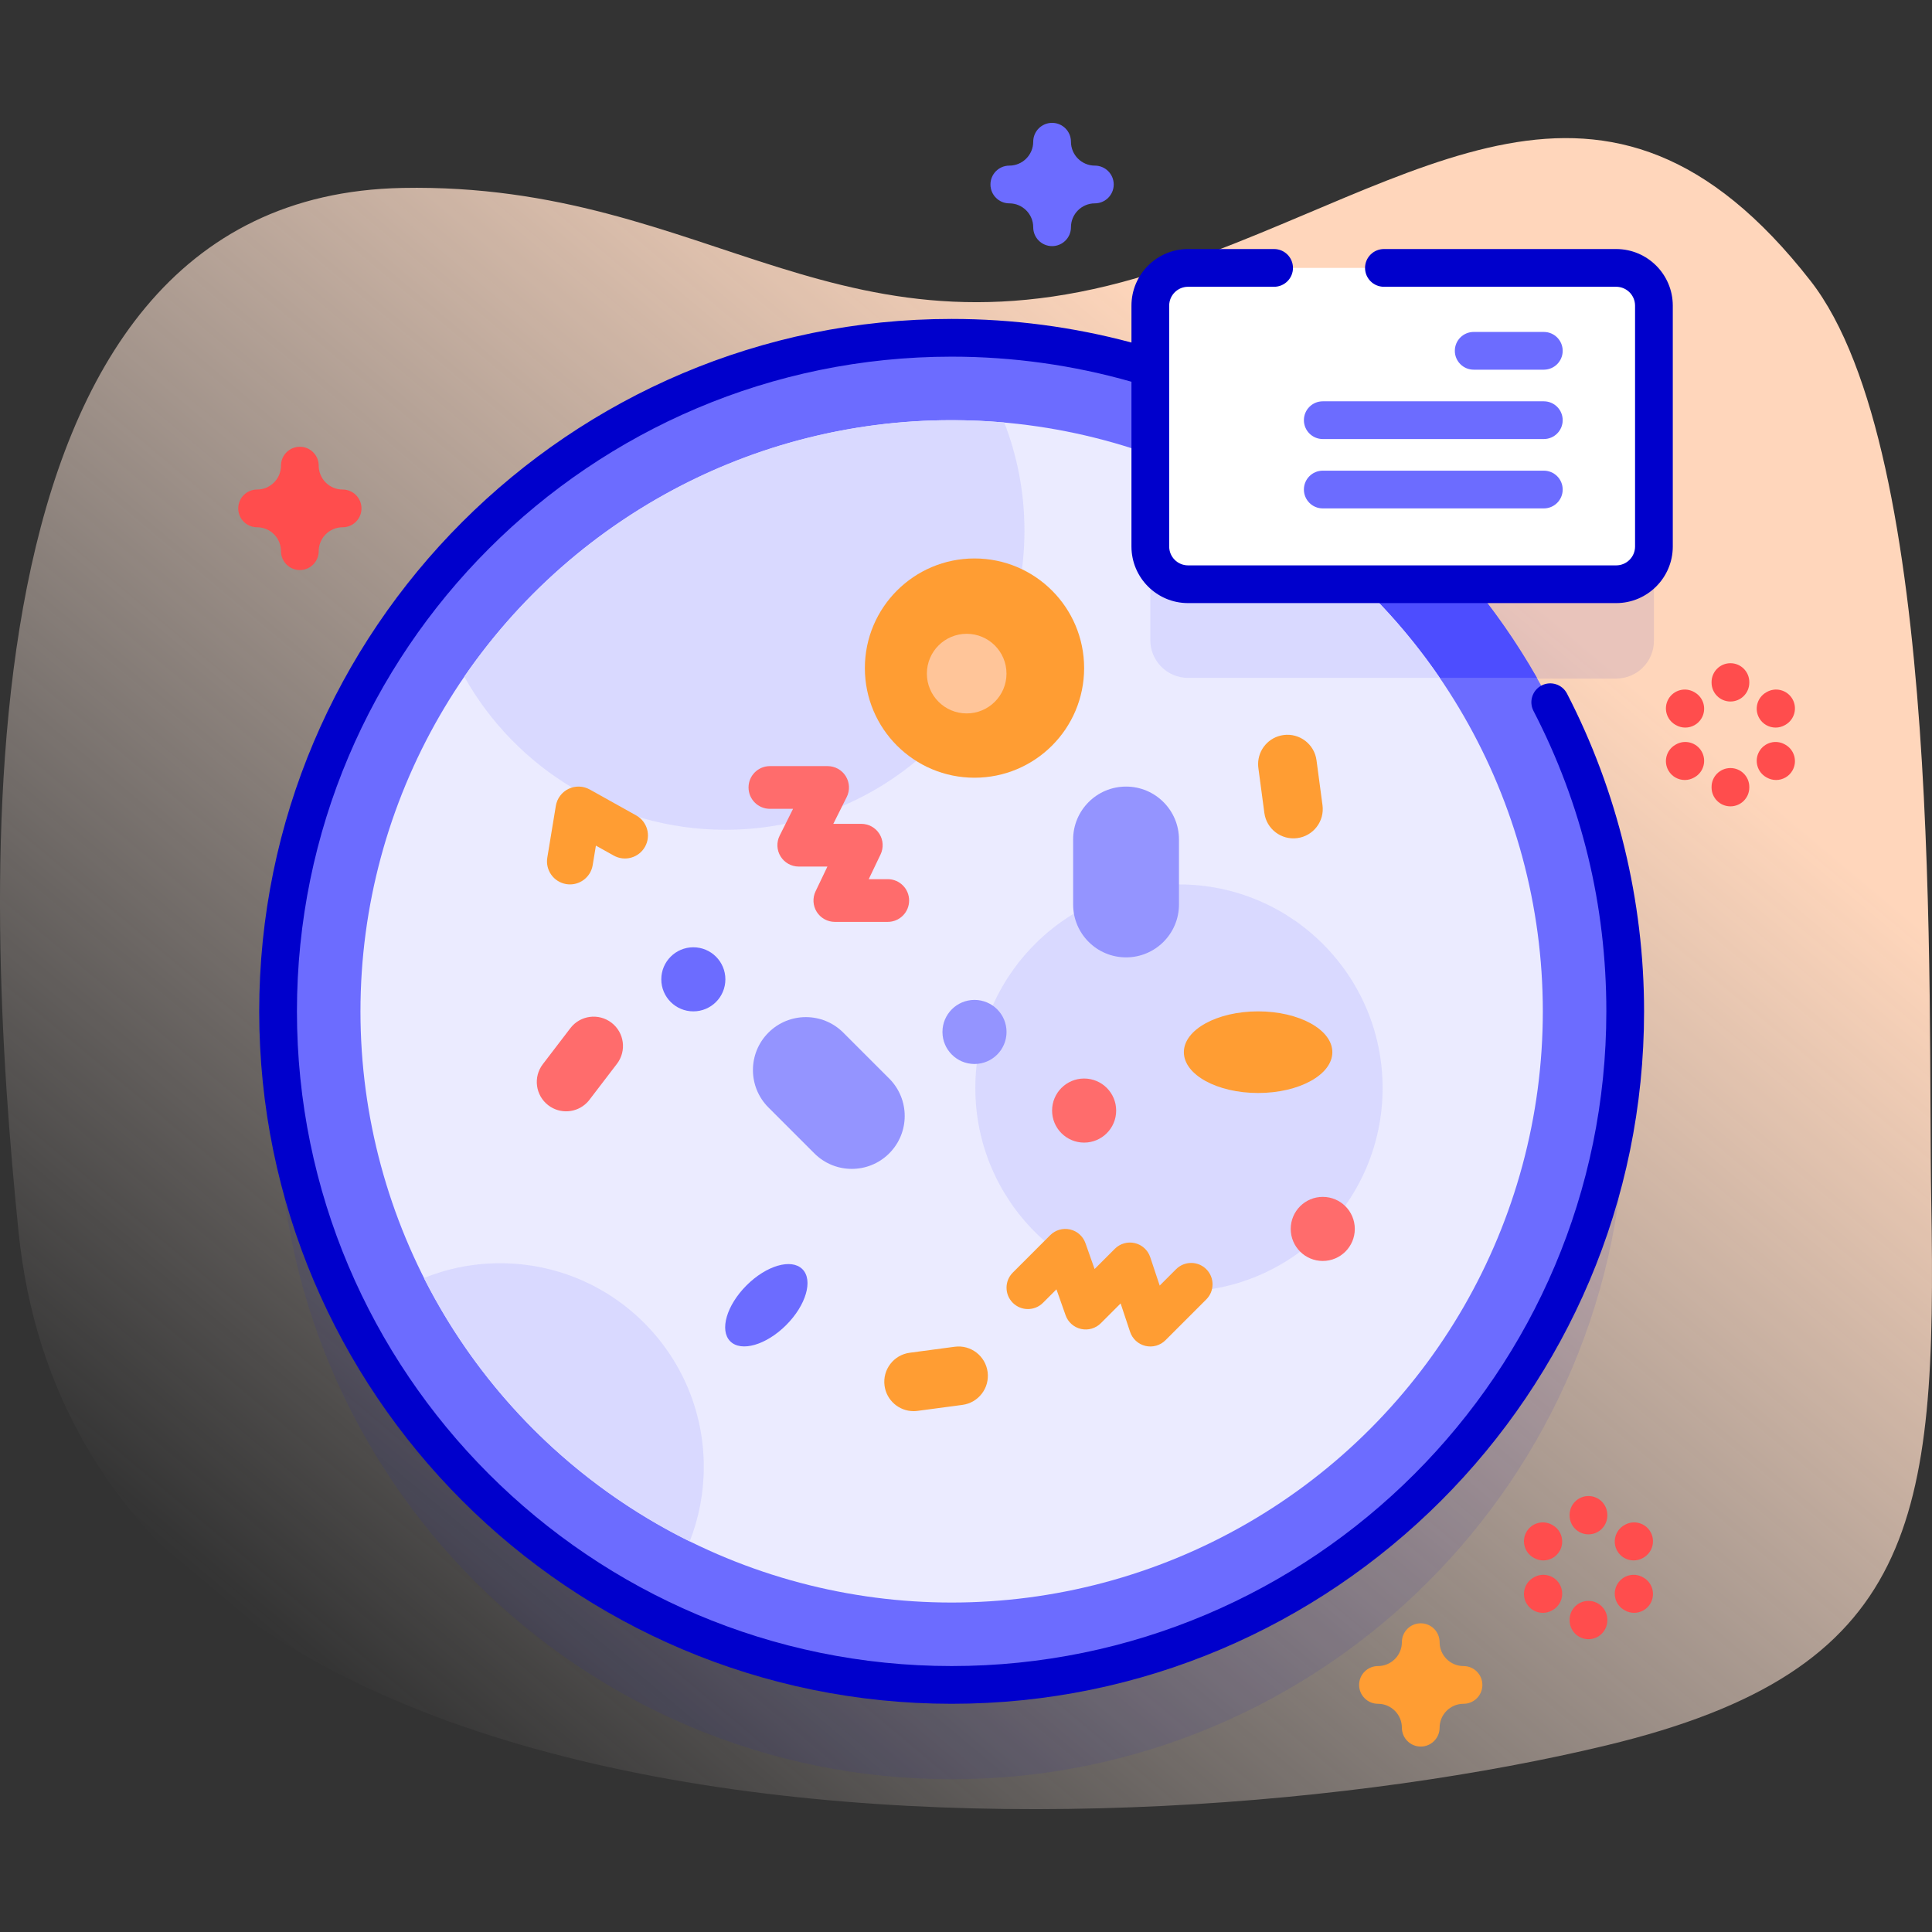 <svg id="Capa_1" enable-background="new 0 0 512 512" height="512" viewBox="0 0 512 512" width="512" xmlns="http://www.w3.org/2000/svg" xmlns:xlink="http://www.w3.org/1999/xlink"><rect x="0" y="0" width="512" height="512" fill="#333333" stroke="none"/><linearGradient id="SVGID_1_" gradientUnits="userSpaceOnUse" x1="96.524" x2="444.685" y1="455.72" y2="40.797"><stop offset="0" stop-color="#fff3ee" stop-opacity="0"/><stop offset=".294" stop-color="#ffeade" stop-opacity=".373"/><stop offset=".787" stop-color="#ffd6bb"/></linearGradient><g><g><path d="m4.896 326.28c17.448 172.872 292.417 167.143 420.804 136.265 82.47-19.834 87.596-59.472 86.106-144.001-.96-54.486 3.443-198.725-32.004-244.123-54.448-69.733-103.228-25.998-170.656-3.235-86.488 29.197-120.189-22.932-202.476-21.38-120.641 2.278-110.779 187.252-101.774 276.474z" fill="url(#SVGID_1_)"/></g><g><g><path d="m428.306 95.999h-113.459c-5.523 0-10 4.477-10 10v16.418c-16.644-5.131-34.324-7.898-52.652-7.898-98.583 0-178.501 79.918-178.501 178.501s79.918 178.501 178.501 178.501 178.501-79.918 178.501-178.501c0-42.968-15.186-82.387-40.478-113.192h38.089c5.523 0 10-4.477 10-10v-63.83c-.001-5.521-4.478-9.999-10.001-9.999z" fill="#2626bc" opacity=".1"/><g><circle cx="252.195" cy="268.021" fill="#6c6cff" r="178.501"/><path d="m407.315 179.641h-92.47c-5.52 0-10-4.48-10-10v-63.83c0-2.91 1.25-5.54 3.24-7.36 42.25 13.91 77.52 43.18 99.23 81.19z" fill="#4d4dff"/><circle cx="252.195" cy="268.021" fill="#ebebff" r="156.67"/><g fill="#d9d9ff"><path d="m381.565 179.641h-66.72c-5.52 0-10-4.48-10-10v-49.22c31.42 11.2 58.21 32.16 76.72 59.22z"/><circle cx="312.44" cy="288.342" r="53.965"/><path d="m186.51 388.733c0 6.978-1.321 13.647-3.735 19.769-30.365-15.023-55.154-39.602-70.441-69.812 6.241-2.524 13.064-3.917 20.216-3.917 29.799 0 53.96 24.16 53.96 53.96z"/><path d="m271.49 140.632c0 43.775-35.485 79.269-79.26 79.269-29.727 0-55.627-16.371-69.193-40.586 28.251-41.051 75.561-67.963 129.157-67.963 4.701 0 9.347.21 13.939.61 3.462 8.891 5.357 18.558 5.357 28.67z"/></g><g><path d="m235.266 244.309h-14.025c-1.944 0-3.752-.998-4.789-2.642-1.036-1.645-1.156-3.706-.317-5.46l3.138-6.56h-7.593c-1.961 0-3.783-1.016-4.815-2.684-1.031-1.669-1.125-3.753-.249-5.507l3.554-7.108h-6.141c-3.127 0-5.66-2.535-5.66-5.66 0-3.126 2.534-5.66 5.66-5.66h15.3c1.961 0 3.783 1.016 4.815 2.684 1.031 1.669 1.125 3.753.249 5.507l-3.554 7.108h7.416c1.945 0 3.752.998 4.789 2.642 1.036 1.645 1.156 3.706.317 5.46l-3.138 6.56h5.044c3.127 0 5.66 2.535 5.66 5.66s-2.534 5.66-5.661 5.66z" fill="#ff6c6c"/></g><g><path d="m268.4 337.252 9.917-9.917c1.374-1.374 3.359-1.948 5.255-1.518 1.896.431 3.439 1.803 4.085 3.637l2.42 6.858 5.369-5.369c1.387-1.387 3.394-1.957 5.303-1.506s3.449 1.858 4.07 3.718l2.513 7.54 4.343-4.343c2.211-2.211 5.795-2.21 8.005 0s2.211 5.794 0 8.005l-10.819 10.819c-1.387 1.387-3.394 1.957-5.303 1.506s-3.449-1.858-4.07-3.718l-2.513-7.54-5.244 5.244c-1.375 1.375-3.359 1.948-5.255 1.518-1.896-.431-3.439-1.803-4.085-3.637l-2.42-6.858-3.566 3.566c-2.211 2.211-5.795 2.21-8.005 0s-2.21-5.794 0-8.005z" fill="#ff9d33"/></g><path d="m298.415 253.714c-7.746 0-14.025-6.279-14.025-14.025v-17.213c0-7.746 6.279-14.025 14.025-14.025 7.746 0 14.025 6.279 14.025 14.025v17.213c0 7.746-6.28 14.025-14.025 14.025z" fill="#9494ff"/><path d="m203.644 273.654c5.477-5.477 14.357-5.477 19.834 0l12.171 12.171c5.477 5.477 5.477 14.357 0 19.834-5.477 5.477-14.357 5.477-19.834 0l-12.171-12.171c-5.477-5.476-5.477-14.357 0-19.834z" fill="#9494ff"/><circle cx="258.252" cy="273.477" fill="#9494ff" r="8.491"/><circle cx="183.741" cy="259.531" fill="#6c6cff" r="8.491"/><circle cx="287.305" cy="294.311" fill="#ff6c6c" r="8.491"/><circle cx="350.546" cy="325.677" fill="#ff6c6c" r="8.491"/><g><path d="m155.519 292.243c-2.714 2.714-7.081 3.065-10.212.671-3.41-2.607-4.06-7.486-1.453-10.895l7.297-9.541c2.609-3.42 7.486-4.06 10.896-1.453s4.06 7.486 1.453 10.895l-7.297 9.541c-.214.279-.443.54-.684.782z" fill="#ff6c6c"/></g><g><path d="m242.109 373.968c-3.838 0-7.175-2.84-7.695-6.746-.568-4.255 2.423-8.164 6.677-8.731l11.906-1.587c4.263-.574 8.164 2.422 8.732 6.677s-2.423 8.164-6.677 8.731l-11.906 1.587c-.349.046-.695.069-1.037.069z" fill="#ff9d33"/></g><g><path d="m333.411 202.489c0-3.838 2.84-7.175 6.746-7.695 4.255-.568 8.164 2.423 8.731 6.677l1.587 11.906c.574 4.263-2.422 8.164-6.677 8.732s-8.164-2.423-8.731-6.677l-1.587-11.906c-.046-.349-.069-.695-.069-1.037z" fill="#ff9d33"/></g><circle cx="258.252" cy="177.05" fill="#ff9d33" r="29.054"/><circle cx="256.181" cy="178.514" fill="#ffc599" r="10.55"/><ellipse cx="333.411" cy="278.839" fill="#ff9d33" rx="19.674" ry="10.818"/><ellipse cx="203.145" cy="345.919" fill="#6c6cff" rx="13.522" ry="7.435" transform="matrix(.707 -.707 .707 .707 -185.102 244.962)"/><g><path d="m151.062 234.378c-.33 0-.663-.027-.999-.082-3.322-.548-5.571-3.685-5.024-7.007l2.264-13.732c.323-1.959 1.58-3.638 3.369-4.5 1.786-.861 3.884-.801 5.618.168l12.301 6.866c2.94 1.641 3.994 5.355 2.353 8.295-1.64 2.939-5.352 3.992-8.295 2.352l-4.726-2.638-.853 5.172c-.493 2.986-3.078 5.106-6.008 5.106z" fill="#ff9d33"/></g></g><path d="m428.306 154.829h-113.459c-5.523 0-10-4.477-10-10v-63.83c0-5.523 4.477-10 10-10h113.459c5.523 0 10 4.477 10 10v63.83c0 5.523-4.477 10-10 10z" fill="#fff"/><path d="m428.307 65.999h-61.557c-2.762 0-5 2.239-5 5s2.238 5 5 5h61.557c2.757 0 5 2.243 5 5v63.83c0 2.757-2.243 5-5 5h-113.46c-2.757 0-5-2.243-5-5v-63.83c0-2.757 2.243-5 5-5h22.803c2.762 0 5-2.239 5-5s-2.238-5-5-5h-22.803c-8.271 0-15 6.729-15 15v9.777c-15.473-4.149-31.48-6.256-47.651-6.256-101.184 0-183.502 82.318-183.502 183.501s82.318 183.501 183.502 183.501c101.183 0 183.501-82.318 183.501-183.501 0-29.273-7.063-58.396-20.427-84.219-1.269-2.454-4.289-3.413-6.738-2.143-2.452 1.269-3.412 4.286-2.143 6.738 12.812 24.758 19.308 51.547 19.308 79.624 0 95.669-77.832 173.501-173.501 173.501s-173.503-77.832-173.503-173.501 77.833-173.501 173.502-173.501c16.202 0 32.221 2.248 47.651 6.645v43.664c0 8.271 6.729 15 15 15h113.46c8.271 0 15-6.729 15-15v-63.83c.001-8.271-6.728-15-14.999-15z" fill="#00c"/><g><g><path d="m409.129 97.97h-18.583c-2.762 0-5-2.239-5-5s2.238-5 5-5h18.583c2.762 0 5 2.239 5 5s-2.238 5-5 5z" fill="#6c6cff"/></g><g><path d="m409.129 116.351h-58.583c-2.762 0-5-2.239-5-5s2.238-5 5-5h58.583c2.762 0 5 2.239 5 5s-2.238 5-5 5z" fill="#6c6cff"/></g><g><path d="m409.129 134.733h-58.583c-2.762 0-5-2.239-5-5s2.238-5 5-5h58.583c2.762 0 5 2.239 5 5s-2.238 5-5 5z" fill="#6c6cff"/></g></g></g><g fill="#ff4d4d"><g><g><path d="m420.961 406.619c-2.762 0-5-2.239-5-5v-.15c0-2.761 2.238-5 5-5s5 2.239 5 5v.15c0 2.761-2.238 5-5 5z"/><path d="m420.961 434.403c-2.762 0-5-2.239-5-5v-.15c0-2.761 2.238-5 5-5s5 2.239 5 5v.15c0 2.761-2.238 5-5 5z"/></g><g><path d="m408.99 413.528c-.851 0-1.712-.217-2.5-.674l-.13-.075c-2.39-1.384-3.206-4.442-1.822-6.833 1.384-2.39 4.446-3.205 6.832-1.822l.13.075c2.39 1.384 3.206 4.442 1.822 6.833-.926 1.601-2.606 2.496-4.332 2.496z"/><path d="m433.052 427.42c-.851 0-1.712-.217-2.5-.674l-.13-.075c-2.39-1.384-3.206-4.442-1.822-6.833 1.384-2.389 4.445-3.205 6.832-1.822l.13.075c2.39 1.384 3.206 4.442 1.822 6.833-.927 1.601-2.607 2.496-4.332 2.496z"/></g><g><path d="m408.87 427.42c-1.727 0-3.405-.895-4.332-2.496-1.384-2.39-.567-5.449 1.822-6.833l.13-.075c2.39-1.384 5.449-.567 6.832 1.822 1.384 2.39.567 5.449-1.822 6.833l-.13.075c-.788.457-1.65.674-2.5.674z"/><path d="m432.932 413.528c-1.727 0-3.405-.895-4.332-2.496-1.384-2.39-.567-5.449 1.822-6.833l.13-.075c2.389-1.384 5.449-.567 6.832 1.822 1.384 2.39.567 5.449-1.822 6.833l-.13.075c-.788.457-1.651.674-2.5.674z"/></g></g><g><g><path d="m458.583 185.908c-2.762 0-5-2.239-5-5v-.15c0-2.761 2.238-5 5-5s5 2.239 5 5v.15c0 2.761-2.238 5-5 5z"/><path d="m458.583 213.692c-2.762 0-5-2.239-5-5v-.15c0-2.761 2.238-5 5-5s5 2.239 5 5v.15c0 2.761-2.238 5-5 5z"/></g><g><path d="m446.612 192.817c-.851 0-1.712-.217-2.5-.674l-.13-.075c-2.39-1.384-3.206-4.442-1.822-6.833 1.384-2.39 4.444-3.205 6.832-1.822l.13.075c2.39 1.384 3.206 4.442 1.822 6.833-.926 1.601-2.606 2.496-4.332 2.496z"/><path d="m470.674 206.709c-.846 0-1.702-.215-2.488-.667l-.13-.075c-2.394-1.376-3.218-4.433-1.841-6.827s4.432-3.219 6.827-1.841l.13.075c2.394 1.376 3.218 4.433 1.841 6.827-.925 1.608-2.608 2.508-4.339 2.508z"/></g><g><path d="m446.492 206.709c-1.731 0-3.414-.9-4.339-2.508-1.377-2.394-.553-5.451 1.841-6.827l.13-.075c2.396-1.377 5.451-.552 6.827 1.841 1.377 2.394.553 5.451-1.841 6.827l-.13.075c-.786.452-1.642.667-2.488.667z"/><path d="m470.554 192.817c-1.727 0-3.405-.895-4.332-2.496-1.384-2.39-.567-5.449 1.822-6.833l.13-.075c2.39-1.384 5.449-.567 6.832 1.822 1.384 2.39.567 5.449-1.822 6.833l-.13.075c-.788.457-1.651.674-2.5.674z"/></g></g><path d="m79.463 151.066c-2.762 0-5-2.239-5-5 0-3.492-2.842-6.333-6.334-6.333-2.762 0-5-2.239-5-5s2.238-5 5-5c3.492 0 6.334-2.841 6.334-6.333 0-2.761 2.238-5 5-5s5 2.239 5 5c0 3.492 2.841 6.333 6.333 6.333 2.762 0 5 2.239 5 5s-2.238 5-5 5c-3.492 0-6.333 2.841-6.333 6.333 0 2.762-2.238 5-5 5z"/></g><path d="m278.814 65.224c-2.762 0-5-2.239-5-5 0-3.492-2.841-6.333-6.333-6.333-2.762 0-5-2.239-5-5s2.238-5 5-5c3.492 0 6.333-2.841 6.333-6.333 0-2.761 2.238-5 5-5s5 2.239 5 5c0 3.492 2.842 6.333 6.334 6.333 2.762 0 5 2.239 5 5s-2.238 5-5 5c-3.492 0-6.334 2.841-6.334 6.333 0 2.761-2.238 5-5 5z" fill="#6c6cff"/><path d="m376.513 462.856c-2.762 0-5-2.239-5-5 0-3.492-2.841-6.333-6.333-6.333-2.762 0-5-2.239-5-5s2.238-5 5-5c3.492 0 6.333-2.841 6.333-6.333 0-2.761 2.238-5 5-5s5 2.239 5 5c0 3.492 2.841 6.333 6.333 6.333 2.762 0 5 2.239 5 5s-2.238 5-5 5c-3.492 0-6.333 2.841-6.333 6.333 0 2.761-2.239 5-5 5z" fill="#ff9d33"/></g></g></svg>